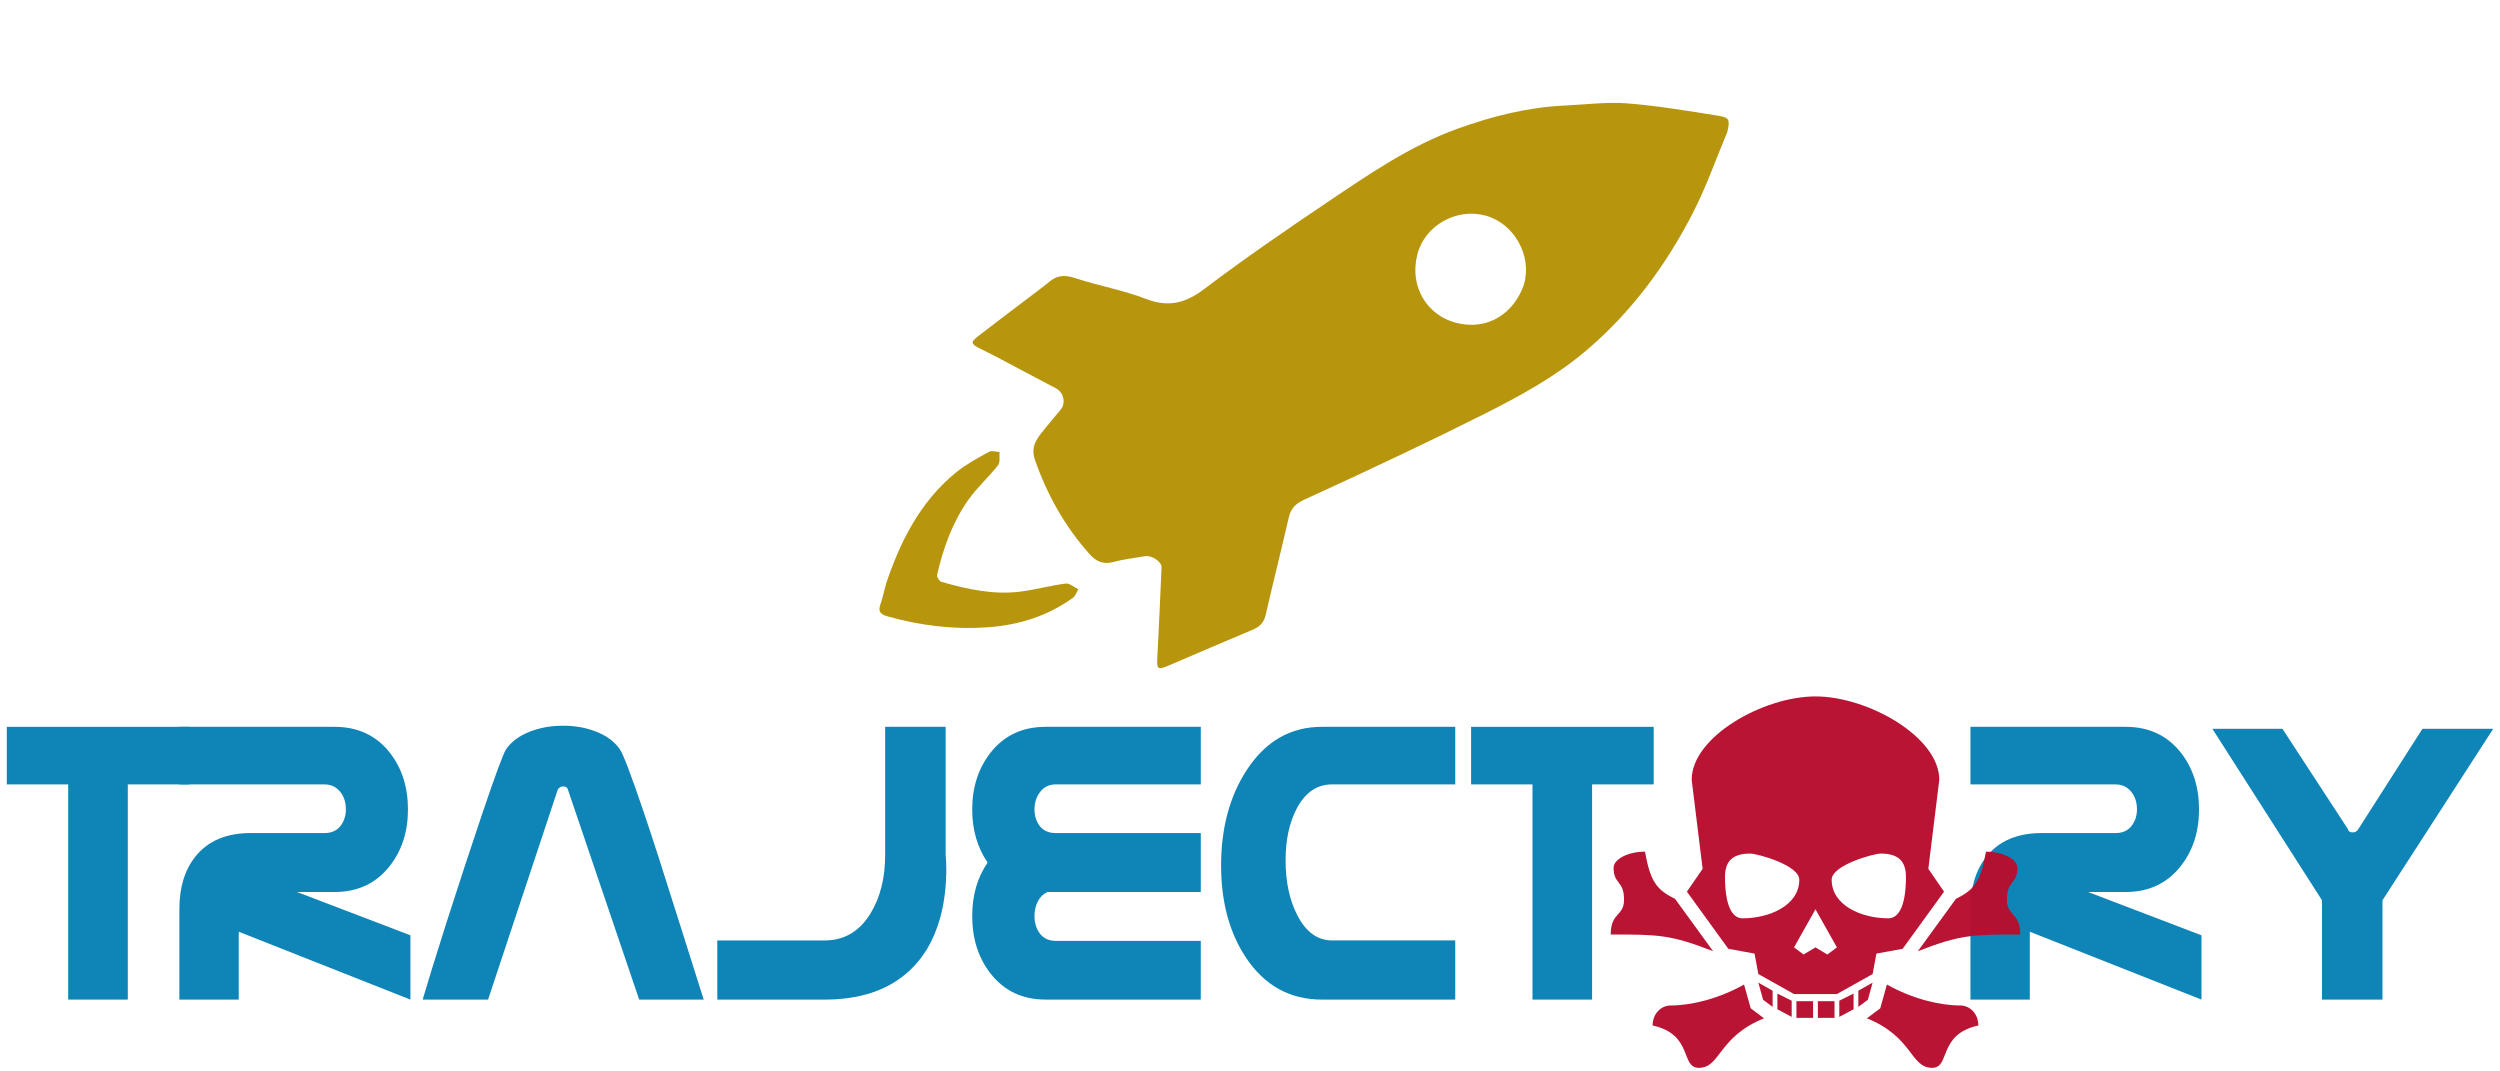 <?xml version="1.0" encoding="UTF-8" standalone="no"?>
<!-- Created with Inkscape (http://www.inkscape.org/) -->

<svg
   xmlns:dc="http://purl.org/dc/elements/1.1/"
   xmlns:cc="http://creativecommons.org/ns#"
   xmlns:rdf="http://www.w3.org/1999/02/22-rdf-syntax-ns#"
   xmlns:svg="http://www.w3.org/2000/svg"
   xmlns="http://www.w3.org/2000/svg"
   xmlns:xlink="http://www.w3.org/1999/xlink"
   xmlns:sodipodi="http://sodipodi.sourceforge.net/DTD/sodipodi-0.dtd"
   xmlns:inkscape="http://www.inkscape.org/namespaces/inkscape"
   width="350"
   height="150"
   id="svg4019"
   version="1.1"
   inkscape:version="0.91 r13725"
   sodipodi:docname="game-logo.svg"
   inkscape:export-filename="/home/bjorn/Documents/Trajectory/game-logo.png"
   inkscape:export-xdpi="90"
   inkscape:export-ydpi="90">
  <defs
     id="defs4021">
    <path
       inkscape:connector-curvature="0"
       transform="matrix(10,0,0,-10,260,260)"
       id="p"
       d="M 2.812,-1.046 A 3,3 0 0 1 0.5,2.958 V 4.512 A 10.5,10.5 0 0 1 2,25.308 v 0.558 A 15,15 0 0 0 14.797,8.543 15,15 0 0 0 23.401,-11.201 l -0.483,0.279 A 10.5,10.5 0 0 1 4.157,-1.823 z m 3.415,8.871 a 10,10 0 0 1 -12.453,0 9.5,9.5 0 0 0 -2.176,2.742 13.5,13.5 0 0 0 16.804,0 A 10,10 0 0 0 6.226,7.825 z" />
    <path
       inkscape:connector-curvature="0"
       transform="matrix(10,0,0,-10,260,260)"
       id="p-5"
       d="M 2.812,-1.046 A 3,3 0 0 1 0.5,2.958 V 4.512 A 10.5,10.5 0 0 1 2,25.308 v 0.558 A 15,15 0 0 0 14.797,8.543 15,15 0 0 0 23.401,-11.201 l -0.483,0.279 A 10.5,10.5 0 0 1 4.157,-1.823 z m 3.415,8.871 a 10,10 0 0 1 -12.453,0 9.5,9.5 0 0 0 -2.176,2.742 13.5,13.5 0 0 0 16.804,0 A 10,10 0 0 0 6.226,7.825 z" />
    <color-profile
       id="color-profile4142"
       xlink:href="/usr/share/color/icc/colord/BestRGB.icc"
       name="Best-RGB" />
  </defs>
  <sodipodi:namedview
     id="base"
     pagecolor="#000c18"
     bordercolor="#666666"
     borderopacity="1.0"
     inkscape:pageopacity="0"
     inkscape:pageshadow="2"
     inkscape:zoom="2"
     inkscape:cx="133.09832"
     inkscape:cy="-36.34169"
     inkscape:document-units="px"
     inkscape:current-layer="g4993"
     showgrid="false"
     inkscape:window-width="1625"
     inkscape:window-height="1026"
     inkscape:window-x="55"
     inkscape:window-y="24"
     inkscape:window-maximized="1" />
  <g
     inkscape:label="Layer 1"
     inkscape:groupmode="layer"
     id="layer1"
     transform="translate(0,-902.362)">
    <g
       id="g4993"
       transform="translate(-2.828,71.263)">
      <g
         id="text4027"
         style="font-size:64px;font-style:normal;font-variant:normal;font-weight:bold;font-stretch:normal;text-align:start;line-height:125%;letter-spacing:0px;word-spacing:0px;writing-mode:lr-tb;text-anchor:start;fill:#0e84b7;fill-opacity:1;stroke:none;font-family:Nasa;-inkscape-font-specification:Nasa">
        <path
           id="path4768"
           d="m 29.344,940.916 -8.625,0 0,30.125 -8.344,0 0,-30.125 -8.594,0 0,-8.062 25.562,0 0,8.062"
           inkscape:connector-curvature="0" />
        <path
           id="path4770"
           d="m 60.282,971.041 -24.031,-9.5 0,9.5 -8.312,0 0,-12.656 c -2e-6,-3.042 0.75,-5.5 2.25,-7.375 1.75,-2.187 4.323,-3.281 7.719,-3.281 l 10.344,0 c 0.958,2e-5 1.698,-0.323 2.219,-0.969 0.521,-0.667 0.781,-1.448 0.781,-2.344 -2.5e-5,-0.958 -0.25,-1.76 -0.75,-2.406 -0.563,-0.729 -1.313,-1.094 -2.25,-1.094 l -20.312,0 0,-8.062 21.719,0 c 3.25,4e-5 5.823,1.198 7.719,3.594 1.708,2.167 2.562,4.823 2.562,7.969 -3.4e-5,3.125 -0.854,5.771 -2.562,7.938 -1.896,2.417 -4.469,3.625 -7.719,3.625 l -5.25,0 15.875,6.062 0,9"
           inkscape:connector-curvature="0" />
        <path
           id="path4772"
           d="m 101.344,971.041 -9.031,0 -9.969,-29.375 c -0.063,-0.312 -0.281,-0.469 -0.656,-0.469 -0.354,3e-5 -0.615,0.156 -0.781,0.469 l -9.75,29.375 -9.156,0 c 0.521,-1.812 1.635,-5.417 3.344,-10.812 1.729,-5.396 3.406,-10.5 5.031,-15.312 1.812,-5.354 2.917,-8.333 3.312,-8.938 0.75,-1.062 1.844,-1.875 3.281,-2.438 1.437,-0.562 3,-0.844 4.688,-0.844 1.687,4e-5 3.24,0.281 4.656,0.844 1.437,0.563 2.531,1.375 3.281,2.438 0.458,0.625 1.583,3.583 3.375,8.875 1.104,3.25 2.75,8.354 4.938,15.312 1.333,4.229 2.479,7.854 3.437,10.875"
           inkscape:connector-curvature="0" />
        <path
           id="path4774"
           d="m 135.219,950.791 c 0.021,0.208 0.042,0.51 0.062,0.906 0.021,0.375 0.031,0.698 0.031,0.969 -3e-5,2.563 -0.292,4.885 -0.875,6.969 -0.896,3.229 -2.458,5.802 -4.688,7.719 -2.854,2.458 -6.677,3.688 -11.469,3.688 l -15.031,0 0,-8.281 15.031,0 c 2.75,1e-5 4.896,-1.271 6.438,-3.812 1.354,-2.229 2.031,-4.948 2.031,-8.156 l 0,-17.938 8.469,0 0,17.938"
           inkscape:connector-curvature="0" />
        <path
           id="path4776"
           d="m 170.938,971.041 -21.719,0 c -3.25,0 -5.823,-1.219 -7.719,-3.656 -1.708,-2.187 -2.562,-4.875 -2.562,-8.062 0,-2.875 0.719,-5.365 2.156,-7.469 -1.438,-2.104 -2.156,-4.573 -2.156,-7.406 0,-3.125 0.854,-5.781 2.562,-7.969 1.896,-2.417 4.469,-3.625 7.719,-3.625 l 21.719,0 0,8.062 -20.312,0 c -0.917,3e-5 -1.646,0.354 -2.188,1.062 -0.521,0.688 -0.781,1.5 -0.781,2.438 -1e-5,0.917 0.25,1.698 0.75,2.344 0.521,0.646 1.26,0.969 2.219,0.969 l 20.312,0 0,8.031 0,0.219 -21.469,0 c -0.563,0.25 -1.01,0.688 -1.344,1.312 -0.313,0.625 -0.469,1.313 -0.469,2.062 -1e-5,0.938 0.25,1.75 0.75,2.438 0.521,0.688 1.26,1.031 2.219,1.031 l 20.312,0 0,8.219"
           inkscape:connector-curvature="0" />
        <path
           id="path4778"
           d="m 206.563,971.041 -18.656,0 c -4.479,0 -8.021,-1.948 -10.625,-5.844 -2.333,-3.5 -3.5,-7.812 -3.5,-12.938 0,-5.208 1.188,-9.646 3.562,-13.312 2.625,-4.062 6.146,-6.094 10.562,-6.094 l 18.656,0 0,8.062 -17.25,0 c -2.083,3e-5 -3.719,1.104 -4.906,3.312 -1.063,1.979 -1.594,4.427 -1.594,7.344 -1e-5,3 0.552,5.563 1.656,7.688 1.208,2.333 2.823,3.5 4.844,3.5 l 17.25,0 0,8.281"
           inkscape:connector-curvature="0" />
        <path
           id="path4780"
           d="m 234.344,940.916 -8.625,0 0,30.125 -8.344,0 0,-30.125 -8.594,0 0,-8.062 25.562,0 0,8.062"
           inkscape:connector-curvature="0" />
        <path
           id="path4784"
           d="m 311.032,971.041 -24.031,-9.5 0,9.5 -8.312,0 0,-12.656 c 0,-3.042 0.75,-5.5 2.25,-7.375 1.75,-2.187 4.323,-3.281 7.719,-3.281 l 10.344,0 c 0.958,2e-5 1.698,-0.323 2.219,-0.969 0.521,-0.667 0.781,-1.448 0.781,-2.344 -2e-5,-0.958 -0.25,-1.76 -0.75,-2.406 -0.563,-0.729 -1.313,-1.094 -2.25,-1.094 l -20.312,0 0,-8.062 21.719,0 c 3.25,4e-5 5.823,1.198 7.719,3.594 1.708,2.167 2.562,4.823 2.562,7.969 -3e-5,3.125 -0.854,5.771 -2.562,7.938 -1.896,2.417 -4.469,3.625 -7.719,3.625 l -5.25,0 15.875,6.062 0,9"
           inkscape:connector-curvature="0" />
        <path
           id="path4786"
           d="m 351.875,933.135 -15.5,24 0,13.906 -8.469,0 0,-13.906 -15.344,-24 9.812,0 9.156,14.031 c 0.062,0.313 0.281,0.469 0.656,0.469 0.375,2e-5 0.646,-0.156 0.812,-0.469 l 8.969,-14.031 9.906,0 m -23.969,37.906 0,0"
           inkscape:connector-curvature="0" />
      </g>
      <g
         transform="matrix(0.137,0,0,0.137,219.827,917.162)"
         id="biohazard"
         style="fill:#b70e2f;fill-opacity:1;stroke-width:6.667;stroke-miterlimit:4;stroke-dasharray:none" />
      <path
         style="fill:#b70e2f;fill-opacity:1;stroke:none;stroke-opacity:1;opacity:0.97"
         d="m 228.328,961.932 c 0,-3.133 1.867,-2.533 1.867,-4.867 0,-2.733 -1.467,-2.133 -1.467,-4.467 0,-1.2 2,-2.267 4.4,-2.267 0.733,4.133 1.6,5.333 4.2,6.6 l 5.333,7.333 c -6,-2.333 -7.667,-2.333 -14.333,-2.333 z m 5.867,12.733 c 0,-1.667 1.2,-2.8 2.533,-2.8 2.867,0 6.733,-0.933 10.267,-2.933 l 0.933,3.333 1.867,1.4 c -6.467,2.6 -6.067,6.933 -9.133,6.933 -2.6,0 -0.733,-4.667 -6.467,-5.933 z m 4.8,-18.733 2.2,-3.2 -1.533,-12.467 c 0,-6 10,-11.667 17.333,-11.667 7.333,0 17.333,5.667 17.333,11.667 l -1.533,12.467 2.2,3.2 -5.8,8 -3.667,0.667 -0.533,2.867 -5,2.8 -6,0 -5,-2.8 -0.533,-2.867 -3.667,-0.667 z m 5.333,-2.067 c 0,3.733 0.867,5.8 2.467,5.8 3.733,0 7.933,-1.8 7.933,-5.4 0,-2.067 -5.933,-3.667 -6.867,-3.667 -2.467,0 -3.533,1.067 -3.533,3.267 z m 4.667,14.8 2,1.133 0,2.267 -1.333,-1 z m 2.667,3.733 0,-2.2 2,1 0,2.267 z m 2.333,-8.667 1.333,1 1.667,-1 1.667,1 1.333,-1 -3,-5.333 z m 0.333,9.867 0,-2.333 2.333,0 0,2.333 -2.333,0 z m 3,0 0,-2.333 2.333,0 0,2.333 -2.333,0 z m 1.933,-19.333 c 0,3.6 4.2,5.4 7.933,5.4 1.6,0 2.467,-2.067 2.467,-5.8 0,-2.2 -1.067,-3.267 -3.533,-3.267 -0.933,0 -6.867,1.6 -6.867,3.667 z m 1.067,19.2 0,-2.267 2,-1 0,2.2 z m 2.667,-1.4 0,-2.267 2,-1.133 -0.667,2.4 z m 1.2,1.6 1.867,-1.4 0.933,-3.333 c 3.533,2 7.4,2.933 10.267,2.933 1.333,0 2.533,1.133 2.533,2.8 -5.733,1.267 -3.867,5.933 -6.467,5.933 -3.067,0 -2.667,-4.333 -9.133,-6.933 z m 7.133,-9.4 5.333,-7.333 c 2.6,-1.267 3.467,-2.467 4.2,-6.6 2.4,0 4.4,1.067 4.4,2.267 0,2.333 -1.467,1.733 -1.467,4.467 0,2.333 1.867,1.733 1.867,4.867 -6.667,0 -8.333,0 -14.333,2.333 z"
         inkscape:connector-curvature="0"
         id="path4"
         inkscape:export-xdpi="90"
         inkscape:export-ydpi="90" />
    </g>
    <g
       id="g4983"
       transform="matrix(0.966,0.259,-0.259,0.966,153.906,863.098)"
       style="fill:#b7960e;fill-opacity:1">
      <g
         id="g4989"
         transform="translate(1,30)"
         style="fill:#b7960e;fill-opacity:1">
        <path
           inkscape:connector-curvature="0"
           d="m 98.863,2.993 c -0.563,4.111 -0.867,8.277 -1.747,12.315 -1.735,7.969 -4.688,15.498 -9.331,22.246 -3.213,4.672 -7.294,8.582 -11.509,12.335 -3.185,2.837 -6.407,5.634 -9.653,8.401 -3.878,3.308 -7.782,6.588 -11.717,9.829 -0.946,0.784 -1.409,1.623 -1.365,2.886 0.173,4.67 0.237,9.348 0.408,14.021 0.037,1.095 -0.353,1.804 -1.19,2.452 -3.399,2.627 -6.765,5.305 -10.146,7.959 -1.246,0.98 -1.434,0.872 -1.758,-0.668 -0.871,-4.137 -1.794,-8.26 -2.709,-12.387 -0.172,-0.779 -1.766,-1.321 -2.642,-0.915 -1.387,0.642 -2.817,1.2 -4.134,1.961 -1.24,0.716 -2.356,0.476 -3.389,-0.201 C 23.622,80.378 20.049,76.726 17.117,72.405 15.848,70.535 16.875,69 17.56,67.383 c 0.384,-0.91 0.834,-1.79 1.238,-2.691 C 19.288,63.601 18.547,62.256 17.392,62 14.339,61.323 11.296,60.604 8.249,59.911 7.322,59.7 6.389,59.529 5.46,59.326 4.267,59.066 4.171,58.812 4.958,57.777 c 1.63,-2.14 3.288,-4.257 4.931,-6.386 0.938,-1.214 1.903,-2.409 2.803,-3.652 0.843,-1.165 1.884,-1.418 3.306,-1.34 3.43,0.186 6.896,-0.12 10.297,0.244 3.357,0.359 5.498,-0.832 7.539,-3.456 4.308,-5.537 8.871,-10.881 13.477,-16.172 4.593,-5.274 9.134,-10.625 14.937,-14.666 4.255,-2.96 8.737,-5.464 13.693,-7.038 2.768,-0.878 5.489,-2.017 8.324,-2.546 4.169,-0.779 8.414,-1.168 12.639,-1.622 1.743,-0.188 1.874,0.054 1.959,1.85 m -21.966,27.91 c 0.032,-4.145 -3.563,-7.81 -7.684,-7.834 -4.228,-0.025 -7.889,3.551 -7.825,7.734 0.072,4.715 3.55,7.797 7.572,7.828 4.769,0.036 7.697,-3.475 7.937,-7.728"
           id="path4969"
           style="fill:#b7960e;fill-opacity:1" />
        <path
           inkscape:connector-curvature="0"
           d="m 1.489,94.608 c 0.372,-6.044 1.562,-12.272 5.445,-17.641 1.051,-1.452 2.395,-2.7 3.688,-3.957 0.308,-0.3 0.951,-0.248 1.439,-0.358 0.108,0.62 0.485,1.356 0.276,1.84 -0.843,1.974 -2.047,3.801 -2.78,5.809 -1.319,3.618 -1.629,7.427 -1.484,11.262 0.013,0.272 0.551,0.749 0.85,0.752 3.753,0.058 7.504,-0.1 11.036,-1.551 1.976,-0.812 3.837,-1.914 5.813,-2.724 0.514,-0.208 1.273,0.193 1.919,0.317 -0.136,0.459 -0.149,1.022 -0.43,1.363 -2.78,3.382 -6.31,5.634 -10.434,7.057 -4.547,1.571 -9.2,2.217 -13.988,2.158 C 1.801,98.921 1.395,98.601 1.476,97.555 1.542,96.718 1.489,95.87 1.489,94.608"
           id="path4971"
           style="fill:#b7960e;fill-opacity:1" />
      </g>
    </g>
  </g>
</svg>
